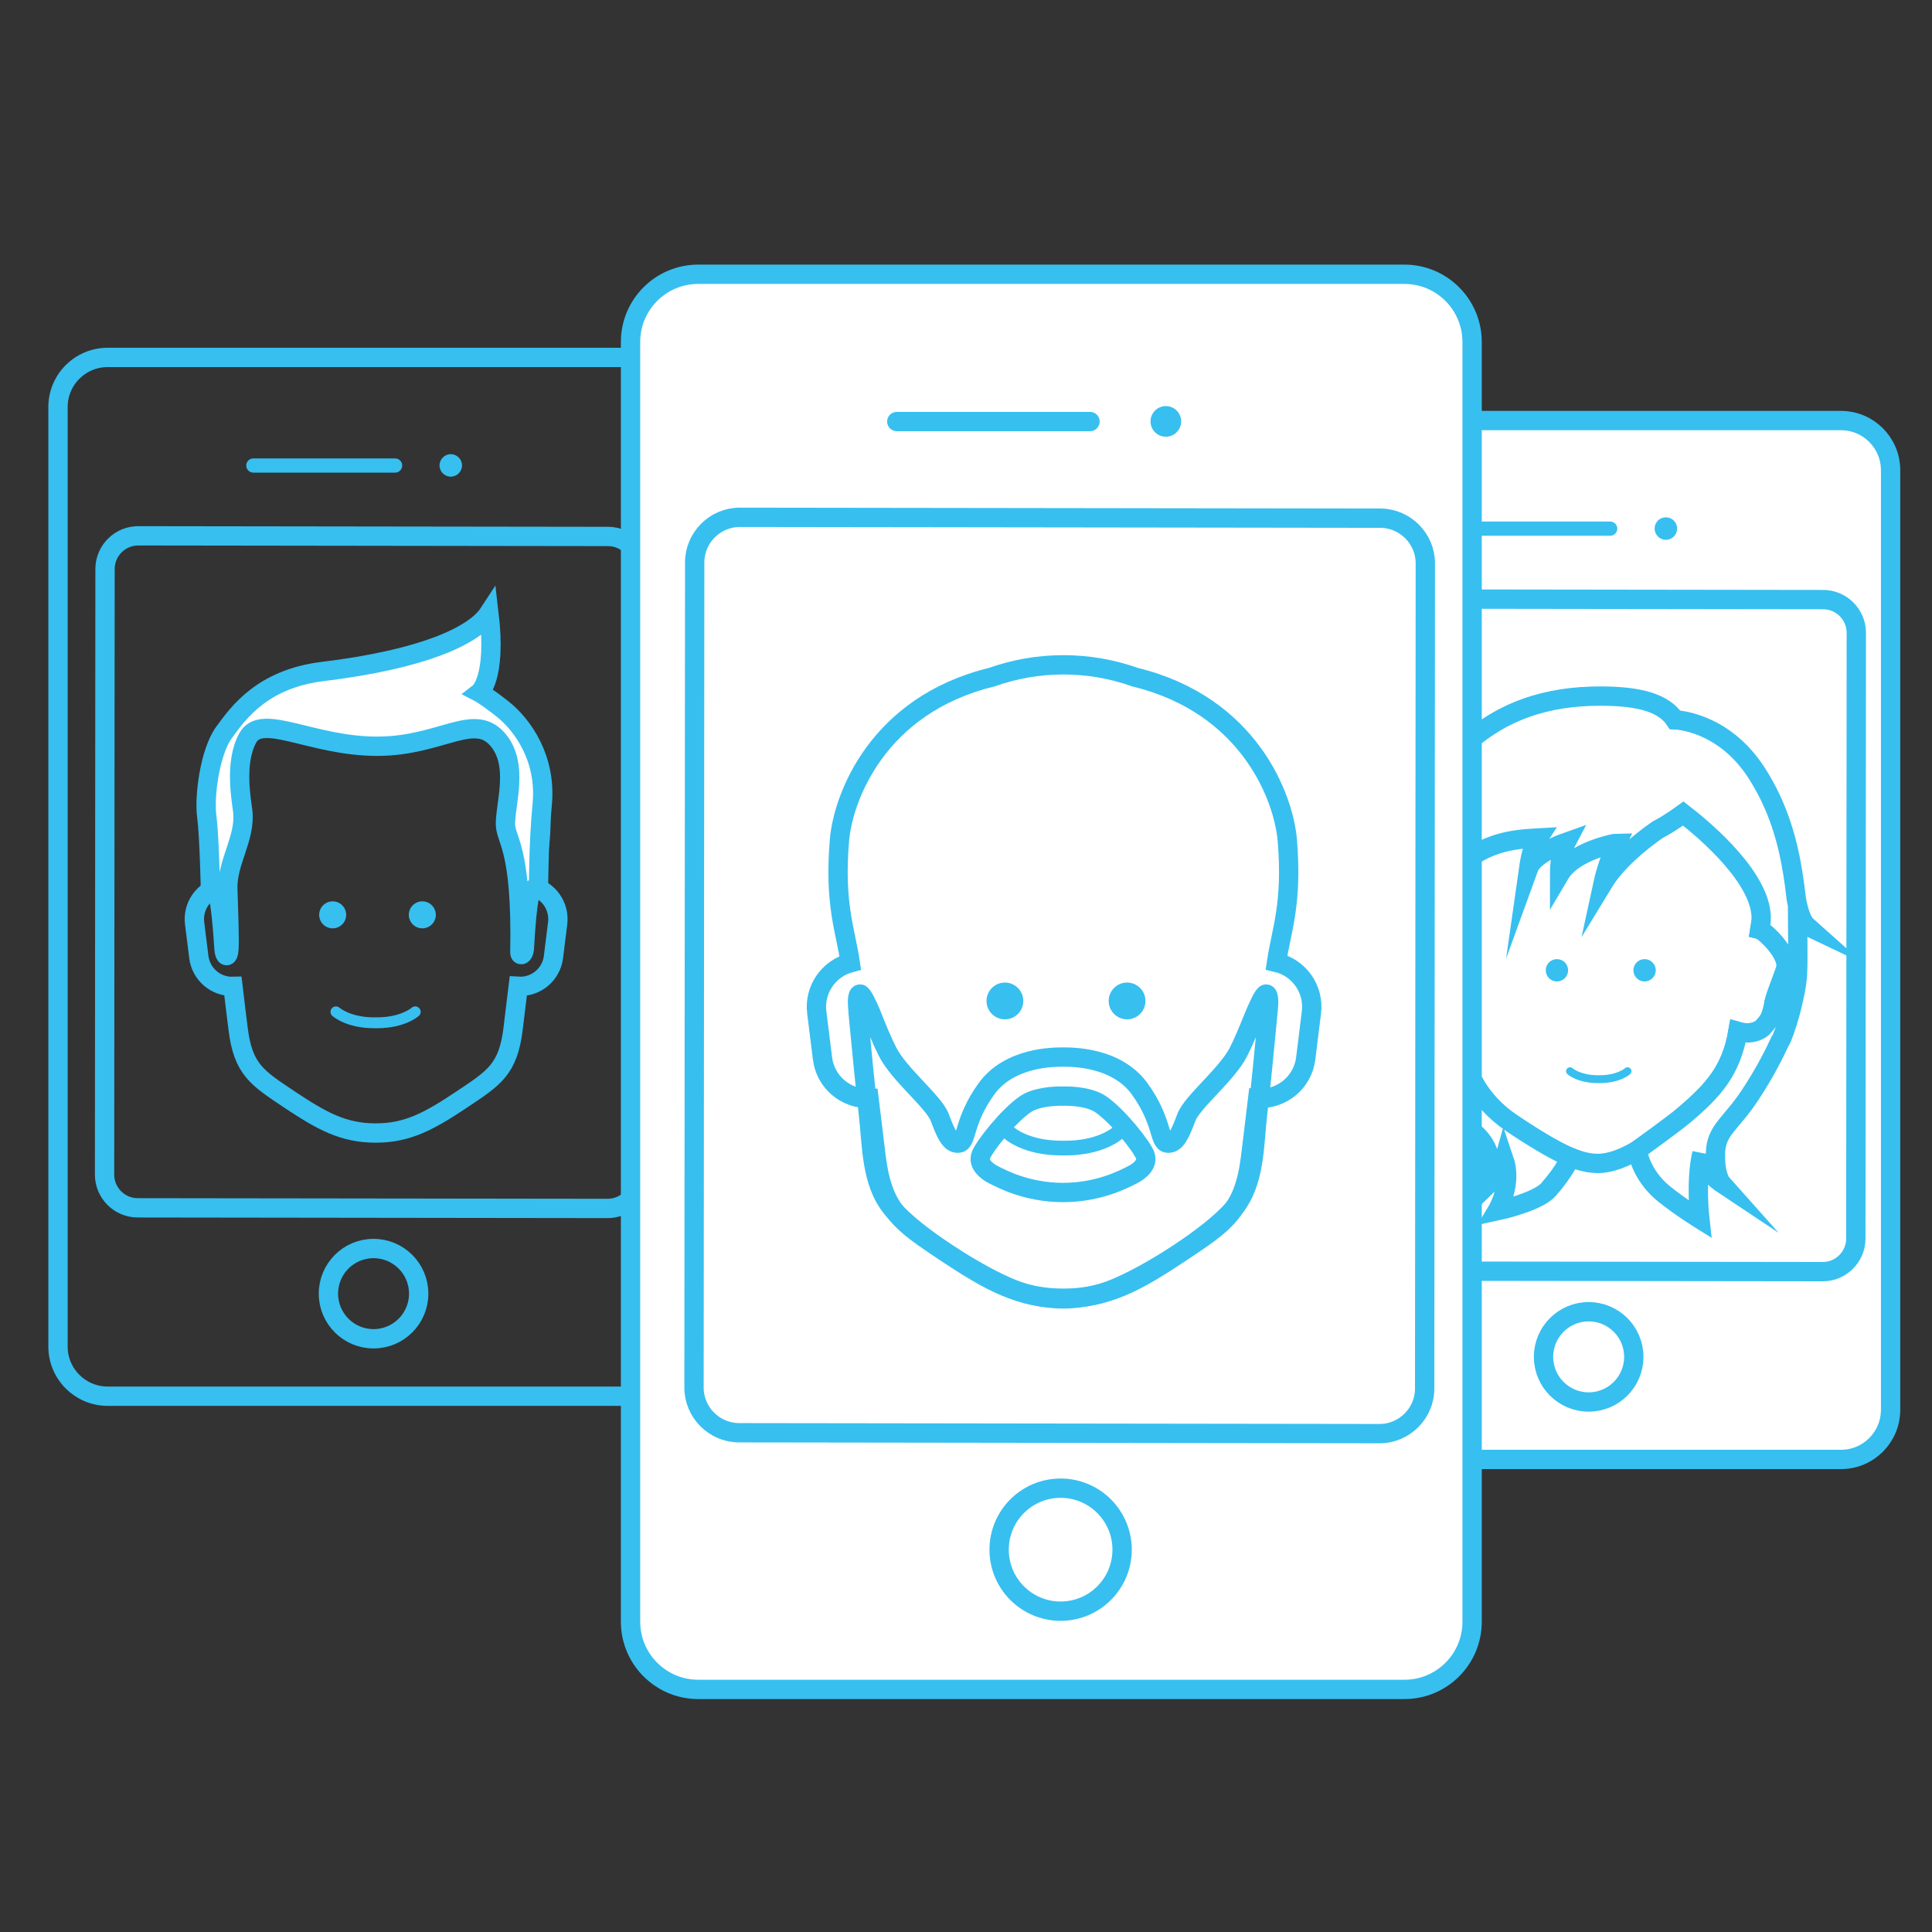 <?xml version="1.0" encoding="utf-8"?>
<!-- Generator: Adobe Illustrator 16.0.4, SVG Export Plug-In . SVG Version: 6.00 Build 0)  -->
<!DOCTYPE svg PUBLIC "-//W3C//DTD SVG 1.1//EN" "http://www.w3.org/Graphics/SVG/1.1/DTD/svg11.dtd">
<svg version="1.1" id="Laag_1" xmlns="http://www.w3.org/2000/svg" xmlns:xlink="http://www.w3.org/1999/xlink" x="0px" y="0px"
	 width="100px" height="100px" viewBox="0 0 100 100" enable-background="new 0 0 100 100" xml:space="preserve">
<rect x="0" y="0" width="100" height="100" fill="#333333" stroke="none"/>
<g>
	<g>
		<path fill="none" stroke="#37BFF0" stroke-miterlimit="10" d="M32.395,18.5H5.574c-1.422,0-2.572,1.15-2.572,2.57v48.628
			c0,1.418,1.15,2.569,2.572,2.569h26.822c1.419,0,2.568-1.151,2.568-2.569V21.07C34.965,19.65,33.814,18.5,32.395,18.5z
			 M33.164,60.838c0,0.943-0.771,1.714-1.715,1.711L7.124,62.517c-0.942-0.001-1.712-0.773-1.712-1.716l0.024-31.354
			c0.003-0.943,0.774-1.713,1.717-1.713l24.323,0.033c0.941,0.001,1.713,0.774,1.713,1.716L33.164,60.838z"/>
		<path fill="#37BFF0" d="M20.818,24.096c0,0.202-0.164,0.367-0.366,0.367h-7.34c-0.202,0-0.367-0.165-0.367-0.367l0,0
			c0-0.203,0.165-0.368,0.367-0.368h7.34C20.654,23.728,20.818,23.893,20.818,24.096L20.818,24.096z"/>
		<circle fill="#37BFF0" cx="23.332" cy="24.09" r="0.582"/>
		<circle fill="none" stroke="#37BFF0" stroke-miterlimit="10" cx="19.335" cy="66.959" r="2.336"/>
	</g>
	<g>
		<g id="BALD_1_">
			<path fill="none" stroke="#37BFF0" stroke-miterlimit="10" d="M27.537,45.885c0.183-1.233,0.611-2.21,0.41-4.639
				c-0.135-1.609-1.434-5.142-5.784-6.201c-0.851-0.303-1.769-0.47-2.723-0.47c-0.956,0-1.872,0.167-2.724,0.47
				c-4.351,1.06-5.649,4.592-5.783,6.201c-0.202,2.439,0.23,3.412,0.412,4.654c-0.824,0.221-1.381,1.018-1.272,1.888l0.218,1.747
				c0.111,0.896,0.884,1.545,1.766,1.521c0.105,0.895,0.201,1.661,0.267,2.19c0.259,2.111,0.983,2.545,2.658,3.664
				c1.675,1.115,2.792,1.735,4.459,1.735s2.784-0.62,4.46-1.735c1.674-1.119,2.398-1.553,2.657-3.664
				c0.064-0.529,0.16-1.299,0.267-2.195c0.904,0.055,1.709-0.601,1.822-1.517l0.217-1.747
				C28.974,46.898,28.391,46.082,27.537,45.885z"/>
		</g>
		<circle fill="#37BFF0" enable-background="new    " cx="17.219" cy="47.352" r="0.699"/>
		<circle fill="#37BFF0" enable-background="new    " cx="21.859" cy="47.352" r="0.699"/>
		<g>
			<path fill="#37BFF0" d="M19.523,53.22h-0.165c-1.44,0-2.131-0.613-2.159-0.641c-0.115-0.104-0.123-0.281-0.018-0.396
				c0.104-0.114,0.281-0.123,0.396-0.021c0.005,0.006,0.573,0.495,1.781,0.495h0.165c1.206,0,1.776-0.489,1.783-0.495
				c0.113-0.103,0.291-0.094,0.395,0.021c0.105,0.114,0.098,0.292-0.018,0.396C21.655,52.606,20.964,53.22,19.523,53.22z"/>
		</g>
	</g>
	<g id="snit_-_3">
		<path fill="#FFFFFF" stroke="#37BFF0" stroke-miterlimit="10" d="M10.893,46.041c0,0-0.061-2.845-0.191-3.781
			c-0.141-1.002,0.156-3.342,0.895-4.352c0.737-1.012,1.988-2.774,5.117-3.153c5.176-0.628,7.836-1.854,8.594-3.019
			c0.406,3.408-0.495,4.107-0.495,4.107s0.312,0.16,1.167,0.828c1.098,0.858,2.312,2.615,2.084,4.967
			c-0.22,2.252-0.156,4.428-0.22,4.437c-0.062,0.007-0.241-0.106-0.302-0.031c-0.062,0.075-0.243,0.208-0.405,3.086
			c-0.038,0.335-0.233,0.345-0.229,0.179c0.112-5.668-0.789-5.781-0.746-6.756c0.047-1.114,0.629-2.92-0.311-4.162
			c-1.242-1.641-2.954,0.235-6.332,0.235s-5.955-1.739-6.685-0.448c-0.73,1.291-0.323,3.315-0.269,3.818
			c0.154,1.379-0.817,2.617-0.774,4.014c0.039,1.277,0.093,2.551,0.057,3.12c-0.032,0.504-0.228,0.385-0.252,0
			c-0.23-3.608-0.497-3.164-0.497-3.164L10.893,46.041z"/>
	</g>
</g>
<g>
	<g>
		<path fill="#FFFFFF" stroke="#37BFF0" stroke-miterlimit="10" d="M95.287,21.768h-26.82c-1.422,0-2.572,1.152-2.572,2.572v48.63
			c0,1.418,1.15,2.57,2.572,2.57h26.822c1.42,0,2.568-1.152,2.568-2.57V24.34C97.857,22.92,96.707,21.768,95.287,21.768z"/>
		<path fill="#FFFFFF" stroke="#37BFF0" stroke-miterlimit="10" d="M96.057,64.109c0,0.943-0.771,1.715-1.714,1.711l-24.325-0.031
			c-0.942-0.002-1.713-0.773-1.713-1.717l0.025-31.357c0.002-0.943,0.773-1.713,1.717-1.713l24.323,0.033
			c0.941,0.002,1.712,0.773,1.712,1.715L96.057,64.109z"/>
		<path fill="#37BFF0" d="M83.712,27.363c0,0.203-0.165,0.367-0.366,0.367h-7.34c-0.203,0-0.367-0.164-0.367-0.367l0,0
			c0-0.203,0.164-0.367,0.367-0.367h7.34C83.547,26.996,83.712,27.16,83.712,27.363L83.712,27.363z"/>
		<circle fill="#37BFF0" cx="86.225" cy="27.358" r="0.583"/>
		<circle fill="none" stroke="#37BFF0" stroke-miterlimit="10" cx="82.229" cy="70.231" r="2.336"/>
	</g>
	<g id="head">
		<path fill="none" stroke="#37BFF0" stroke-miterlimit="10" d="M91.084,48.107c0.189-1.277,0.632-2.285,0.424-4.801
			c-0.139-1.664-1.484-5.322-5.99-6.418c-0.881-0.314-1.829-0.486-2.818-0.486c-0.988,0-1.938,0.172-2.819,0.486
			c-4.505,1.096-5.851,4.752-5.989,6.418c-0.209,2.525,0.239,3.533,0.427,4.818c-0.853,0.227-1.429,1.053-1.317,1.953l0.629,1.81
			c0.123,0.983,0.615,1.683,1.6,1.562c0.071-0.01,0.142-0.024,0.209-0.041c0.34,2.171,1.238,3.682,2.779,4.71
			c1.734,1.156,3.215,2.101,4.482,2.101c1.309,0,2.906-1.141,4.482-2.506c1.471-1.273,2.423-2.27,2.775-4.322
			c0.088,0.024,0.179,0.046,0.271,0.057c0.985,0.123,1.478-0.576,1.6-1.56l0.629-1.81C92.572,49.156,91.969,48.312,91.084,48.107z"
			/>
	</g>
	<circle fill="#37BFF0" enable-background="new    " cx="80.586" cy="50.222" r="0.578"/>
	<circle fill="#37BFF0" enable-background="new    " cx="85.123" cy="50.222" r="0.578"/>
	<g enable-background="new    ">
		<path fill="#37BFF0" d="M82.812,56.06h-0.119c-1.045,0-1.547-0.445-1.566-0.465c-0.083-0.076-0.09-0.205-0.014-0.287
			c0.076-0.083,0.205-0.089,0.288-0.014c0.003,0.003,0.417,0.359,1.292,0.359h0.119c0.875,0,1.289-0.355,1.293-0.359
			c0.083-0.075,0.212-0.069,0.287,0.014c0.076,0.083,0.07,0.212-0.014,0.287C84.359,55.614,83.857,56.06,82.812,56.06z"/>
	</g>
	<g id="snit_-_6">
		<path fill="#FFFFFF" stroke="#37BFF0" stroke-miterlimit="10" d="M93.039,47.65c0.139,0.092,0.309,0.197,0.486,0.281
			c-0.283-0.252-0.449-0.84-0.552-1.42c-0.005-0.049-0.015-0.131-0.015-0.131c-0.044-0.379-0.096-0.775-0.16-1.18
			c-0.002-0.004-0.002-0.012-0.003-0.018v0.004c-0.263-1.637-0.748-3.443-1.887-5.201c-1.732-2.674-4.21-2.727-4.21-2.727
			c-0.575-0.857-1.787-1.229-3.873-1.229c-2.705,0-5.132,0.723-7.207,2.719c0,0,0.947-1.09,0-0.002
			c-0.947,1.086-1.436,1.537-2.23,3.941c-0.393,1.186-1.155,3.58-1.284,5.434v-0.002c0,0.002,0,0.002,0,0.002
			c-0.021,0.277-0.025,0.543-0.013,0.791c0.021,0.43,0.057,0.836,0.102,1.219c0.029,1.06-0.001,2.233-0.295,2.795
			c0.545-0.155,0.662-0.597,0.662-0.597v-0.006c0.541,2.582,2.261,5.282,3.543,6.157c1.48,1.01,1,2.756,1,2.756
			s0.576-0.557,0.754-1.199c0.02,0.059,0.039,0.117,0.055,0.181c0.306,1.239-0.425,2.457-0.425,2.457s2.083-0.444,2.661-1.103
			c0.872-0.988,1.137-1.671,1.137-1.671c-0.811-0.322-2.275-1.24-3.068-1.785c-1.717-1.178-2.498-2.787-2.778-4.71
			c0,0-0.12,0.044-0.304,0.048c-0.92,0.066-1.387-0.616-1.506-1.568L73,50.078c-0.111-0.9,0.465-1.727,1.317-1.953
			c-0.019-0.121-0.101-4.318,4.647-4.707c0.23-0.02,0.446-0.033,0.656-0.045c-0.29,0.441-0.413,0.998-0.491,1.545
			c0.271-0.746,1.931-1.326,1.931-1.326c-0.254,0.477-0.336,1.051-0.336,1.666c0.738-1.252,2.959-1.621,2.968-1.621
			c-0.312,0.668-0.585,1.463-0.717,2.074c0.677-1.113,1.876-2.098,2.812-2.756c0.394-0.203,0.829-0.479,1.339-0.848
			c1.126,0.871,4.18,3.441,4.029,5.572l0,0c-0.025,0.141-0.051,0.283-0.072,0.428c0.195,0.047,1.619,1.305,1.323,2.115
			c-0.335,0.921-0.523,1.352-0.579,1.665c-0.054,0.312-0.148,0.698-0.251,0.87c-0.104,0.171-0.344,0.436-0.344,0.436
			c-0.251,0.208-0.581,0.308-1.004,0.256c-0.094-0.013-0.185-0.033-0.272-0.059c-0.353,2.053-1.291,3.064-2.775,4.322
			c-0.515,0.438-2.43,1.818-2.43,1.818s0.124,1.265,1.412,2.292c0.852,0.678,1.818,1.278,1.818,1.278s-0.229-1.992,0.109-3.402
			c-0.123,0.785,1.014,1.542,1.014,1.542s-0.349-0.392-0.31-1.579c0.039-1.186,0.794-1.467,1.802-2.998
			c0.755-1.146,1.252-2.14,1.536-2.76c0.007-0.01,0.014-0.02,0.021-0.03c0.206-0.323,0.822-2.277,0.886-3.478
			C93.078,49.682,93.039,47.668,93.039,47.65z"/>
	</g>
</g>
<g>
	<g>
		<path fill="#FFFFFF" stroke="#37BFF0" stroke-miterlimit="10" d="M72.691,14.196H36.141c-1.936,0-3.504,1.569-3.504,3.503V83.94
			c0,1.935,1.568,3.503,3.504,3.503h36.553c1.935,0,3.502-1.568,3.502-3.503V17.7C76.195,15.766,74.627,14.196,72.691,14.196z"/>
		<path fill="#FFFFFF" stroke="#37BFF0" stroke-miterlimit="10" d="M73.74,71.872c0,1.284-1.053,2.334-2.336,2.332l-33.148-0.045
			c-1.285-0.002-2.336-1.055-2.334-2.339l0.035-42.712c0.002-1.284,1.053-2.333,2.338-2.332l33.146,0.045
			c1.283,0.002,2.334,1.054,2.334,2.338L73.74,71.872z"/>
		<path fill="#37BFF0" d="M56.92,21.819c0,0.276-0.225,0.5-0.5,0.5H46.418c-0.275,0-0.5-0.224-0.5-0.5l0,0
			c0-0.276,0.225-0.5,0.5-0.5H56.42C56.695,21.319,56.92,21.543,56.92,21.819L56.92,21.819z"/>
		<circle fill="#37BFF0" cx="60.344" cy="21.812" r="0.793"/>
		<circle fill="none" stroke="#37BFF0" stroke-miterlimit="10" cx="54.897" cy="80.211" r="3.183"/>
	</g>
	<g>
		<g id="BALD_4_">
			<path fill="none" stroke="#37BFF0" stroke-miterlimit="10" d="M66.072,49.814c0.249-1.681,0.832-3.009,0.559-6.318
				c-0.182-2.191-1.952-7.002-7.88-8.445c-1.159-0.412-2.408-0.64-3.709-0.64c-1.303,0-2.552,0.228-3.713,0.64
				c-5.927,1.443-7.698,6.254-7.88,8.445c-0.275,3.323,0.312,4.648,0.561,6.338c-1.123,0.299-1.881,1.387-1.734,2.571l0.297,2.381
				c0.15,1.22,1.205,2.103,2.406,2.071c0.145,1.219,0.276,2.265,0.364,2.985c0.354,2.876,1.34,3.467,3.621,4.989
				c2.283,1.521,3.807,2.366,6.078,2.366c2.271,0,3.792-0.845,6.075-2.366c2.282-1.522,3.269-2.113,3.621-4.989
				c0.088-0.722,0.218-1.77,0.363-2.992c1.233,0.073,2.329-0.819,2.483-2.064l0.295-2.381C68.03,51.193,67.236,50.084,66.072,49.814
				z"/>
		</g>
		<circle fill="#37BFF0" enable-background="new    " cx="52.014" cy="51.809" r="0.952"/>
		<circle fill="#37BFF0" enable-background="new    " cx="58.337" cy="51.809" r="0.952"/>
		<g>
			<path fill="#37BFF0" d="M55.156,59.805h-0.226c-1.964,0-2.904-0.837-2.943-0.874c-0.156-0.141-0.167-0.382-0.024-0.538
				s0.384-0.167,0.54-0.026c0.005,0.006,0.781,0.675,2.428,0.675h0.226c1.642,0,2.419-0.667,2.427-0.675
				c0.155-0.141,0.397-0.13,0.539,0.026c0.143,0.156,0.132,0.397-0.023,0.538C58.06,58.968,57.117,59.805,55.156,59.805z"/>
		</g>
	</g>
	<g id="brd_-_4">
		<path fill="none" stroke="#37BFF0" stroke-miterlimit="10" d="M65.53,51.45c-0.129,0-0.454,0.741-0.646,1.203
			c-0.264,0.667-0.54,1.316-0.771,1.775c-0.607,1.199-2.399,2.595-2.707,3.41c-0.307,0.816-0.545,1.385-0.984,1.33
			c-0.44-0.056-0.221-1.128-1.431-2.807c-1.196-1.657-3.485-1.648-3.967-1.647c-0.48-0.001-2.772-0.01-3.968,1.647
			c-1.21,1.679-0.99,2.751-1.431,2.807c-0.439,0.055-0.678-0.514-0.984-1.33c-0.308-0.815-2.102-2.211-2.707-3.41
			c-0.257-0.506-0.565-1.243-0.853-1.98c-0.191-0.447-0.449-0.998-0.561-0.998c-0.186,0-0.137,0.565-0.102,0.925
			c0,0.007-0.004,0.011-0.004,0.018c0.182,1.93,0.4,4.149,0.531,5.235c0.193,1.596,0.111,3.577,1.24,4.925
			c1.127,1.348,4.42,3.472,6.328,4.209c1.204,0.468,2.354,0.47,2.509,0.47c0.154,0.002,1.303-0.002,2.507-0.47
			c1.908-0.737,5.201-2.861,6.329-4.209s1.046-3.329,1.237-4.925c0.132-1.089,0.354-3.321,0.535-5.258
			C65.667,52.012,65.714,51.45,65.53,51.45z M58.626,60.801c-0.43,0.216-1.713,0.917-3.604,0.923
			c-1.889-0.006-3.172-0.707-3.603-0.923c-0.349-0.175-0.831-0.559-0.64-1.026c0.193-0.469,1.378-1.981,2.277-2.61
			c0.541-0.376,1.447-0.44,1.965-0.431c0.521-0.01,1.426,0.055,1.965,0.431c0.901,0.629,2.085,2.142,2.278,2.61
			C59.457,60.242,58.975,60.626,58.626,60.801z"/>
	</g>
</g>
</svg>

